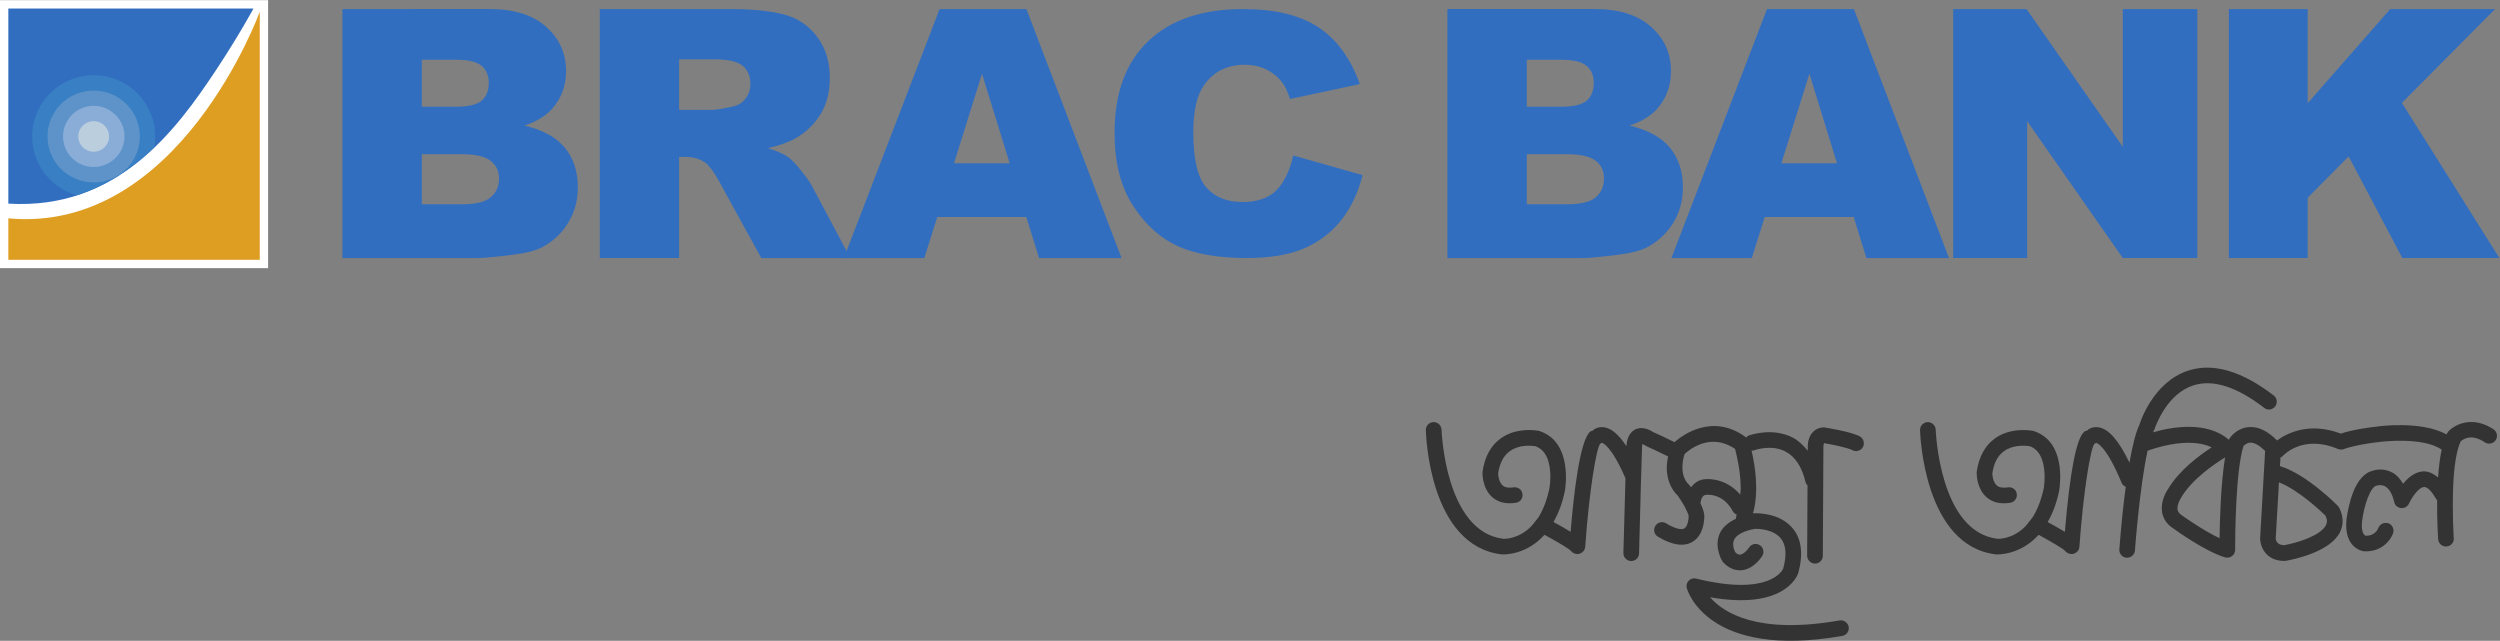 <?xml version="1.0" encoding="UTF-8" standalone="no"?>
<!-- Created with Inkscape (http://www.inkscape.org/) -->

<svg
   version="1.1"
   id="svg2"
   xml:space="preserve"
   width="284.155"
   height="72.833"
   viewBox="0 0 284.155 72.833"
   sodipodi:docname="99f9318db9607b7c87528ba837e5bea0.eps"
   xmlns:inkscape="http://www.inkscape.org/namespaces/inkscape"
   xmlns:sodipodi="http://sodipodi.sourceforge.net/DTD/sodipodi-0.dtd"
   xmlns="http://www.w3.org/2000/svg"
   xmlns:svg="http://www.w3.org/2000/svg"><rect x="0" y="0" width="284.155" height="72.833" fill="#808080" stroke="none"/><defs
     id="defs6" /><sodipodi:namedview
     id="namedview4"
     pagecolor="#ffffff"
     bordercolor="#666666"
     borderopacity="1.0"
     inkscape:pageshadow="2"
     inkscape:pageopacity="0.0"
     inkscape:pagecheckerboard="0" /><g
     id="g8"
     inkscape:groupmode="layer"
     inkscape:label="ink_ext_XXXXXX"
     transform="matrix(1.333,0,0,-1.333,0,72.833)"><g
       id="g10"
       transform="scale(0.1)"><path
         d="M 0,317.738 H 228.609 V 546.25 H 0 V 317.738"
         style="fill:#ffffff;fill-opacity:1;fill-rule:nonzero;stroke:none"
         id="path12" /><path
         d="M 184.57,487.18 C 150.391,435.527 100.25,367.098 7.109,372.758 v 166.34 H 216.109 c 0,0 -12.25,-22.797 -31.539,-51.918"
         style="fill:#326ebf;fill-opacity:1;fill-rule:nonzero;stroke:none"
         id="path14" /><path
         d="M 7.109,360.219 V 324.848 H 221.5 V 536.41 c 0,0 -68.621,-189.722 -214.391,-176.191"
         style="fill:#de9e22;fill-opacity:1;fill-rule:nonzero;stroke:none"
         id="path16" /><path
         d="m 79.859,482.258 c -28.949,0 -52.398,-23.32 -52.398,-52.219 0,-23.828 15.98,-43.84 37.898,-50.16 26.07,8.449 47.719,23.371 66.121,40.809 0.559,3.011 0.829,6.171 0.829,9.351 0,28.899 -23.45,52.219 -52.45,52.219"
         style="fill:#3880c3;fill-opacity:1;fill-rule:nonzero;stroke:none"
         id="path18" /><path
         d="m 119.25,430.051 c 0,-21.633 -17.59,-39.211 -39.391,-39.211 -21.738,0 -39.34,17.578 -39.34,39.211 0,21.597 17.602,39.078 39.34,39.078 21.801,0 39.391,-17.481 39.391,-39.078"
         style="fill:#5e93c9;fill-opacity:1;fill-rule:nonzero;stroke:none"
         id="path20" /><path
         d="m 106.141,430.051 c 0,-14.461 -11.86,-26.012 -26.289,-26.012 -14.434,0 -26.082,11.551 -26.082,26.012 0,14.379 11.649,26.097 26.082,26.097 14.43,0 26.289,-11.718 26.289,-26.097"
         style="fill:#8aadd8;fill-opacity:1;fill-rule:nonzero;stroke:none"
         id="path22" /><path
         d="m 93.012,430.051 c 0,-7.262 -5.922,-13.043 -13.152,-13.043 -7.231,0 -13.109,5.781 -13.109,13.043 0,7.219 5.879,13 13.109,13 7.23,0 13.152,-5.781 13.152,-13"
         style="fill:#bbcede;fill-opacity:1;fill-rule:nonzero;stroke:none"
         id="path24" /><path
         d="m 359.68,495.43 h 29.64 c 10.008,0 17.2,-1.75 21.41,-5.242 3.95,-3.469 6.04,-8.278 6.04,-14.411 0,-6.648 -2.09,-11.687 -6.04,-15.199 -4.21,-3.539 -11.531,-5.18 -21.968,-5.18 H 359.68 Z M 291.969,326.359 h 115.883 c 4.839,0 14.988,0.961 29.976,2.871 11.442,1.411 19.891,3.668 25.563,6.95 9.109,5.07 16.269,12.109 21.429,20.859 5.289,8.649 7.879,18.672 7.879,29.609 0,13.59 -3.679,24.79 -11.051,33.75 -7.308,8.903 -18.878,15.243 -34.457,18.903 10.219,3.34 18.008,8.226 23.399,14.058 8.012,9.02 12.09,19.782 12.09,32.379 0,14.942 -5.578,27.551 -16.852,37.629 -11.187,10.133 -27.316,15.313 -48.226,15.313 H 291.969 Z m 67.711,88.551 h 33.961 c 11.91,0 20.039,-1.961 24.789,-5.742 4.699,-3.719 7.09,-8.738 7.09,-14.969 0,-6.738 -2.442,-12.082 -7.141,-16.058 -4.699,-4.024 -12.899,-5.953 -24.52,-5.953 H 359.68"
         style="fill:#326ebf;fill-opacity:1;fill-rule:nonzero;stroke:none"
         id="path26" /><path
         d="m 579.051,495.82 h 29.269 c 12.18,0 20.45,-1.812 24.91,-5.543 4.411,-3.558 6.59,-8.879 6.59,-15.629 0,-4.71 -1.39,-8.738 -4.14,-12.359 -2.789,-3.609 -6.442,-5.851 -10.789,-6.68 -8.832,-2.019 -14.75,-2.91 -17.7,-2.91 h -28.14 z m 0,-169.453 v 86.192 h 5.82 c 6.18,0 11.649,-1.551 16.457,-4.86 3.391,-2.551 7.473,-7.961 12.094,-16.39 l 35.68,-64.942 h 75.929 l -32.691,61.481 c -1.668,3.09 -4.75,7.461 -9.379,13.222 -4.652,5.778 -8.199,9.539 -10.742,11.25 -3.668,2.598 -9.418,5.231 -17.418,7.809 10.027,2.199 17.969,5.141 23.668,8.371 9.07,5.25 16.211,12.238 21.332,20.738 5.187,8.621 7.769,18.7 7.769,30.5 0,13.571 -3.34,24.84 -10.129,34.332 -6.703,9.41 -15.57,15.899 -26.531,19.27 -10.969,3.308 -26.922,5.34 -47.601,5.34 H 511.422 V 326.367"
         style="fill:#326ebf;fill-opacity:1;fill-rule:nonzero;stroke:none"
         id="path28" /><path
         d="m 813.488,407.188 23.84,76.281 23.613,-76.281 z m 72.5,-80.829 H 956.32 L 875.211,538.668 H 801.172 L 719.559,326.359 h 68.601 l 11.059,35.02 h 75.871"
         style="fill:#326ebf;fill-opacity:1;fill-rule:nonzero;stroke:none"
         id="path30" /><path
         d="m 1102.72,413.809 59.11,-16.75 c -3.95,-15.579 -10.28,-28.692 -18.82,-39.168 -8.49,-10.403 -19.07,-18.25 -31.67,-23.59 -12.61,-5.262 -28.54,-7.942 -48.09,-7.942 -23.66,0 -42.97,3.2 -57.93,9.649 -14.929,6.531 -27.961,17.922 -38.699,34.203 -10.902,16.328 -16.262,37.227 -16.262,62.707 0,33.949 9.403,60.043 28.629,78.293 19.102,18.289 46.032,27.457 81.022,27.457 27.48,0 48.84,-5.34 64.48,-15.758 15.69,-10.543 27.31,-26.621 35,-48.222 l -59.5,-12.708 c -2.12,6.321 -4.2,10.989 -6.56,13.84 -3.68,5 -8.33,8.649 -13.69,11.348 -5.49,2.621 -11.55,3.98 -18.14,3.98 -15.17,0 -26.81,-5.781 -34.88,-17.3 -6.19,-8.618 -9.22,-22.028 -9.22,-40.36 0,-22.687 3.7,-38.308 10.97,-46.758 7.26,-8.41 17.61,-12.613 30.86,-12.613 12.84,0 22.52,3.422 29.12,10.121 6.61,6.75 11.32,16.621 14.27,29.571"
         style="fill:#326ebf;fill-opacity:1;fill-rule:nonzero;stroke:none"
         id="path32" /><path
         d="m 1301.87,495.43 h 29.62 c 10.13,0 17.26,-1.75 21.42,-5.242 4.05,-3.469 6.05,-8.278 6.05,-14.411 0,-6.648 -2,-11.687 -6.05,-15.199 -4.16,-3.539 -11.4,-5.18 -21.86,-5.18 h -29.18 z m -67.69,-169.071 h 115.91 c 4.97,0 15.01,0.961 30.07,2.871 11.34,1.411 19.84,3.668 25.54,6.95 8.96,5.07 16.15,12.109 21.49,20.859 5.15,8.649 7.78,18.672 7.78,29.609 0,13.59 -3.71,24.79 -10.97,33.75 -7.48,8.903 -18.9,15.243 -34.56,18.903 10.16,3.34 18.03,8.226 23.4,14.058 7.99,9.02 11.99,19.782 11.99,32.379 0,14.942 -5.55,27.551 -16.81,37.629 -11.29,10.133 -27.23,15.313 -48.18,15.313 h -125.66 z m 67.69,88.551 h 33.99 c 11.93,0 20.13,-1.961 24.91,-5.742 4.71,-3.719 6.89,-8.738 6.89,-14.969 0,-6.738 -2.33,-12.082 -7.05,-16.058 -4.72,-4.024 -12.87,-5.953 -24.45,-5.953 h -34.29"
         style="fill:#326ebf;fill-opacity:1;fill-rule:nonzero;stroke:none"
         id="path34" /><path
         d="m 1518.95,407.188 23.89,76.281 23.52,-76.281 z m 72.46,-80.829 h 70.44 l -81.05,212.309 h -74.12 l -81.5,-212.309 h 68.57 l 10.99,35.02 h 75.86"
         style="fill:#326ebf;fill-opacity:1;fill-rule:nonzero;stroke:none"
         id="path36" /><path
         d="m 1665.42,538.68 h 62.54 l 82.11,-117.481 V 538.68 h 63.5 V 326.367 h -63.5 l -81.55,116.684 V 326.367 h -63.1"
         style="fill:#326ebf;fill-opacity:1;fill-rule:nonzero;stroke:none"
         id="path38" /><path
         d="m 1900.5,538.68 h 67.22 v -80.27 l 70.38,80.27 h 89.41 l -79.44,-80 83.09,-132.313 h -82.75 l -45.78,86.66 -34.91,-35.269 v -51.391 h -67.22"
         style="fill:#326ebf;fill-opacity:1;fill-rule:nonzero;stroke:none"
         id="path40" /><path
         d="m 1901.38,171.848 0.17,0.25 0.16,0.222 z m 81.5,-65.16 c 0.79,-1.668 1.26,-3.2 1.26,-4.54 0,-1.32 -0.3,-2.531 -0.88,-3.628 -4.56,-8.801 -24.16,-15.012 -35.69,-17.012 -5.52,0.172 -6.82,3.383 -7.14,5.441 l 2.78,48.16 c 17.06,-6.55 37.07,-25.859 39.67,-28.421 m -90.3,-19.207 c -14.73,6.949 -31.54,19.047 -32.3,19.617 -2.05,1.371 -3.12,2.812 -3.49,4.519 l -0.14,1.442 c 0,2.589 1.21,5.921 3.22,9.05 v 0.051 l 0.09,0.231 c 9.38,15.668 28.81,28.757 37.3,33.976 -3.68,-22.437 -4.49,-54.347 -4.68,-68.886 m 233.78,92.739 c -18.32,12.219 -33.41,4.058 -38.88,-1.879 l -1.11,-1.762 -0.23,-0.598 c -21.99,12.008 -58.77,6.809 -59.14,6.719 -19.05,-2.191 -28.26,-5.039 -31.06,-6.031 -26.91,10.152 -45.88,0.383 -54.34,-5.859 -7.82,7.961 -15.79,11.89 -23.76,11.441 -10.32,-0.723 -15.77,-8.352 -16.29,-9.09 l -0.87,-1.422 -0.14,-0.379 c -19.06,16.571 -49.56,10.821 -64.58,6.411 l 0.56,1.359 -0.57,-0.789 0.95,1.551 c 1.78,5.289 11.44,30.886 33.37,37.91 16.61,5.328 36.95,-1.16 60.4,-19.203 1.29,-1.078 3.01,-1.578 4.79,-1.368 1.82,0.239 3.46,1.161 4.54,2.59 2.23,2.938 1.66,7.11 -1.23,9.348 -27.21,20.871 -51.68,28.043 -72.74,21.262 -30.78,-9.879 -41.6,-45.59 -41.79,-46.231 -3.03,-6.34 -5.87,-17.281 -8.5,-32.301 -9.16,18.879 -17.67,28.891 -26.48,30.141 -5.04,0.66 -8.19,-1.281 -9.97,-2.969 l -0.95,-0.211 -0.56,-0.14 -0.45,-0.352 c -6.87,-5.519 -12.41,-34.398 -16.65,-85.476 -3.84,2.289 -8.59,5.07 -14.69,8.367 4.26,7.32 7.62,16 9.84,26.851 1.12,7.149 5.11,42.032 -21.77,50.75 l -0.21,0.102 -0.17,0.027 c -3.13,0.571 -19.25,2.95 -32.36,-6.211 -8.7,-6.136 -14.04,-15.867 -15.86,-28.898 v -0.352 c -0.02,-2.297 0.31,-13.968 8.36,-21.097 5.26,-4.52 12.06,-6.09 20.26,-4.719 3.59,0.469 6.13,3.93 5.58,7.547 -0.23,1.762 -1.19,3.332 -2.59,4.359 -1.45,1.051 -3.33,1.512 -5.09,1.192 -2.89,-0.43 -6.91,-0.551 -9.3,1.601 -3.68,3.258 -3.84,9.57 -3.88,10.18 1.21,8.859 4.59,15.308 10.12,19.211 7.67,5.41 17.49,4.75 21.55,4.179 11.26,-3.671 12.93,-18.011 12.93,-26.25 0,-3.042 -0.22,-6.25 -0.63,-9.062 v -0.09 c -2.09,-9.98 -5.35,-18.508 -9.62,-25.277 l 0.2,0.187 -4.97,-6.289 -1.04,-1.281 c -11.28,-11.73 -23.97,-10.969 -24.1,-10.969 -49.61,6.02 -52.63,92.039 -52.7,92.871 -0.11,3.75 -3.17,6.688 -6.84,6.641 -3.64,-0.113 -6.58,-3.141 -6.53,-6.773 0.13,-4.079 3.45,-98.547 64.56,-106.028 h 0.34 c 2.08,-0.152 20.89,-0.32 36.24,16.688 12.67,-6.859 21.41,-12.297 22.51,-13.668 1.78,-2.219 4.81,-3.199 7.34,-2.461 2.83,0.949 4.72,3.129 4.86,5.762 3.44,47.578 9.57,84.629 12.93,88.118 l -1.27,-0.68 c 1.02,0.172 1.82,0.801 2.57,1.359 h 0.05 c 0.49,-0.117 8.41,-1.789 21.82,-34.218 0.59,-1.5 1.91,-2.539 3.47,-3.258 -2.11,-15.321 -3.89,-32.633 -5.35,-51.801 l -0.12,-1.48 -0.02,-0.512 c 0,-3.527 2.71,-6.449 6.17,-6.699 3.73,-0.148 6.83,2.57 7.15,6.242 0,0.566 4.01,54.367 10.79,85.039 l 0.42,0.078 c 1.55,0.602 33.91,12.711 54.2,2.742 -10.12,-6.562 -27.56,-19.262 -37.19,-35.543 0.07,0.172 -5.36,-7.34 -5.36,-16.347 0,-1.102 0.12,-2.27 0.34,-3.743 1.07,-5.519 4.22,-10.008 9.02,-13.136 4.45,-3.223 27.54,-19.66 44.51,-25.031 2.4,-0.52 4.56,-0.121 6.08,1.141 1.62,1.129 2.63,3.129 2.63,5.277 v 1.652 c 0,6.641 0.21,65.32 7.08,86.828 0.74,0.801 2.7,2.75 5.87,2.953 3.47,0.129 7.84,-2.434 12.6,-7.063 -0.63,-10.55 -4.12,-72.05 -4.27,-74.839 0.2,-6.75 4.81,-18.98 20.71,-18.98 h 0.17 l 0.43,0.062 h 0.07 l 0.13,0.02 h 0.27 c 6.27,1.109 37.39,7.269 46.21,24.168 1.62,3.27 2.38,6.402 2.38,9.801 0,3.621 -0.94,7.289 -2.78,11.039 l -1.22,1.801 c -0.18,0.199 -26.66,27.179 -49.46,33.969 l 0.29,4.66 0.16,2.679 1.48,0.801 c 0.32,0.371 16.78,19.402 47.5,6.461 1.65,-0.621 3.43,-0.66 4.97,-0.16 l 0.48,0.16 0.1,0.09 c 0.72,0.23 9.68,3.582 29.76,5.891 1.61,0.199 37.22,4.628 53.15,-6.532 -1.64,-7.699 -2.5,-16.05 -3.06,-23.687 -3.92,3.199 -8.06,5.297 -12.49,5.16 -6.14,-0.293 -11.93,-3.953 -17.31,-10.551 -2.52,4.149 -5.37,7.457 -8.9,9.367 -6.55,3.684 -12.81,2.864 -15.77,2.141 l -0.63,-0.129 h -0.03 v -0.18 c -16.05,-3.089 -21.41,-30.031 -22.97,-41.761 -2.46,-24.45 13.98,-26.938 14.65,-27.02 15.32,-0.988 23.11,9.57 25.1,15.352 1.14,3.5 -0.63,7.289 -3.99,8.5 -3.65,1.14 -7.35,-0.621 -8.59,-4.039 -0.13,-0.383 -2.53,-6.871 -10.9,-6.543 -0.51,0.25 -4.05,1.941 -2.99,12.203 1.66,13.816 7.3,29.84 12.43,30.457 l 1.14,0.262 c 0,0 3.07,0.859 6.25,-0.93 3.45,-2.031 6.08,-6.59 7.6,-13.281 0.6,-2.75 2.91,-4.84 5.72,-5.141 2.99,-0.309 5.62,1.191 6.88,3.762 2.06,4.769 8.12,13.937 12.91,14.179 2.83,0.121 6.48,-3.531 10.1,-10.05 l 0.99,-1.059 c -0.16,-17.941 0.85,-32.762 0.89,-33.441 0.3,-3.66 3.46,-6.449 7.08,-6.16 3.68,0.312 6.26,3.129 6.26,6.68 l -0.34,1.5 0.29,-1.199 -0.05,0.648 c -0.51,9.16 -0.75,18.821 -0.75,27.953 0,26.02 2.28,44.598 6.66,53.989 2.26,2.129 9.33,6.851 20.62,-0.75 1.29,-0.989 3.18,-1.34 4.98,-0.989 1.81,0.329 3.37,1.348 4.3,2.848 1.94,2.86 1.27,6.883 -1.66,9.141 m -642.53,-55.578 c -10.61,12.476 -24.8,14.117 -31.58,12.937 -4.35,-0.738 -7.69,-3.301 -10.38,-6.711 l -0.62,0.942 0.15,-0.258 -0.89,1.066 0.15,-0.097 -0.16,0.199 -0.17,0.172 c -8.95,8.148 -4.99,22.797 -4.32,25.07 l 0.06,0.066 0.21,0.782 0.07,0.371 c 4.51,4.199 22.37,18.519 43.11,4.418 1.6,-6.118 4.81,-19.75 4.81,-33.868 0,-1.781 -0.29,-3.351 -0.44,-5.089 m 71.96,57.257 -0.23,0.04 h -0.19 c -3.79,0 -7.13,-1.43 -9.57,-3.977 -4.06,-4.141 -4.38,-10.273 -4.38,-12.703 v -3.297 c -3.64,4.59 -7.7,8.566 -12.57,11.18 -16.87,8.757 -35.1,2.867 -38.59,1.57 l -1.22,-1.441 c -28.85,21.578 -54.79,1.757 -61.25,-3.903 -5.87,2.934 -17.69,8.543 -18.7,8.711 l 0.97,-0.379 c -7.75,5.059 -13.16,3.961 -16.31,2.192 -5.79,-3.411 -6.75,-10.493 -6.97,-13.993 -6.37,9.77 -12.62,15.211 -18.91,16.141 -5.37,0.75 -8.57,-1.531 -10.03,-2.969 l -0.88,-0.211 -0.54,-0.148 -0.45,-0.344 c -8.98,-7.269 -14.26,-54.789 -16.74,-85.476 -4.5,2.797 -9.53,5.66 -14.63,8.367 4.36,7.609 7.73,16.472 9.78,26.851 0.35,1.758 6.93,41.411 -21.77,50.75 l -0.19,0.129 h -0.24 c -4.46,0.801 -19.65,2.61 -32.27,-6.211 -8.67,-6.109 -13.97,-15.769 -15.83,-28.898 -0.02,-0.238 -0.59,-13.5 8.33,-21.43 5.2,-4.539 12.02,-6.109 20.32,-4.738 1.74,0.219 3.28,1.187 4.3,2.629 1.04,1.469 1.45,3.308 1.08,5.09 -0.2,1.609 -1.11,3.16 -2.57,4.187 -1.46,1.051 -3.29,1.512 -5.08,1.192 -2.8,-0.43 -6.74,-0.551 -9.12,1.609 -2.71,2.352 -3.79,6.73 -3.92,10.23 1.31,8.832 4.64,15.313 10.15,19.153 7.57,5.41 17.35,4.75 21.36,4.179 10.77,-3.519 13.03,-16.191 13.03,-26.25 0,-3.042 -0.27,-6.25 -0.7,-9.062 v -0.027 c -1.96,-9.864 -5.16,-18.383 -9.41,-25.34 l -4.83,-6.102 -0.69,-0.871 c -11.44,-12.23 -24.38,-11.379 -24.5,-11.379 -49.62,6.02 -52.62,92.039 -52.64,92.871 -0.17,3.821 -3.18,6.688 -6.84,6.641 -1.89,-0.063 -3.54,-0.773 -4.78,-2.102 -1.19,-1.269 -1.83,-3 -1.79,-4.769 0.12,-3.981 2.9,-98.403 64.55,-105.93 h 0.31 c 3.44,-0.18 21.35,0.051 36.28,16.688 12.45,-6.68 21.36,-12.258 22.57,-13.668 1.65,-2.219 4.78,-3.301 7.29,-2.461 2.74,0.898 4.61,3.019 4.87,5.711 3.39,47.609 9.49,84.66 12.88,88.168 l 1.32,0.679 h 0.02 c 0.47,-0.078 7.82,-1.816 20.13,-30.25 l -1.78,-63.718 c -0.05,-3.699 2.9,-6.731 6.55,-6.82 1.7,-0.039 3.46,0.629 4.75,1.812 1.27,1.258 2.03,2.898 2.07,4.66 l 1.57,59.719 0.21,6.258 0.72,23.902 c -0.1,1.43 0.14,2.578 0.42,3.398 0.61,-0.211 1.54,-0.66 2.9,-1.519 l 0.28,-0.211 c 3.77,-1.668 12.9,-5.918 18.65,-8.82 -0.59,-3.188 -1.13,-6.34 -1.13,-9.348 0,-9.86 3.29,-18.281 9.53,-24.262 l -0.3,0.36 c 1.62,-2.258 4.14,-6.028 6.26,-9.95 l 2.11,-4.379 c 0.87,-1.859 1,-2.949 1.07,-3.332 0.05,-3.238 -1,-8.867 -3.65,-10.468 -2.69,-1.598 -8.45,0 -15.62,4.371 -3.2,1.879 -7.18,0.91 -9.11,-2.18 -1.99,-3.242 -1.04,-7.32 2.21,-9.27 12.06,-7.223 21.94,-8.723 29.32,-4.43 9.66,5.637 10.29,18.637 10.19,22.539 v 0.098 l -0.02,0.222 c -0.23,2.738 -1.36,6.008 -3.26,10.098 0.39,3.14 1.46,6.68 4.41,7.152 0.23,0.02 14.42,2.309 23.17,-13.93 0.75,-1.312 1.94,-2.292 3.27,-2.851 -0.29,-1.191 -0.52,-2.399 -0.64,-3.609 -6.7,-3.153 -11.51,-7.34 -13.81,-12.641 -5.18,-11.879 2.37,-23.77 2.43,-23.852 l 1.31,-1.43 -0.41,0.43 c 5.89,-6.047 11.73,-6.769 15.59,-6.359 10.87,1.191 17.37,12.199 17.45,12.332 0.84,1.328 1.16,3.09 0.74,4.848 -0.38,1.781 -1.38,3.242 -2.91,4.16 -3.07,2 -7.14,1.133 -9.15,-2.008 -1.44,-2.172 -4.7,-5.731 -7.61,-6.019 -1.21,-0.242 -2.62,0.59 -4.08,1.949 -0.56,1.008 -1.88,3.75 -1.88,6.949 0,1.289 0.31,2.512 0.76,3.66 1.87,4.262 8.32,7.672 17.72,9.398 2.15,0.051 15.48,0.051 22.15,-8.148 4.57,-5.59 5.23,-14.27 2.02,-25.801 -0.1,-0.231 -9.93,-24.219 -74.12,-8.488 -2.24,0.617 -4.68,0 -6.36,-1.711 -1.66,-1.602 -2.34,-4.02 -1.73,-6.359 0.73,-2.562 18.28,-60.699 132.59,-40.781 3.62,0.641 6.1,4.09 5.49,7.73 -0.72,3.609 -4.18,6.019 -7.79,5.469 -70,-12.25 -99.01,6.582 -110.41,19.762 61.93,-10.922 73.92,17.039 75.11,20.34 4.5,16.23 2.97,29.078 -4.49,38.238 -11.04,13.492 -30.08,13.18 -33.8,13.001 l -0.12,-0.02 -0.1,-0.09 c 5.31,18.82 1.7,41.25 -1.21,53.492 l 1.52,0.2 -0.44,-0.2 0.13,0.02 0.29,0.078 c 2.57,0.98 16.14,5.25 27.49,-0.867 8.39,-4.363 14.15,-13.391 17.21,-26.742 l 1.51,-2.149 -0.33,-59.871 c 0,-3.59 2.89,-6.578 6.51,-6.75 3.9,0 6.86,2.969 6.86,6.75 l 0.5,92.828 c -0.09,1.012 0.21,2.512 0.59,3.141 9.44,-1.649 20.48,-4.008 24.14,-6.008 1.44,-0.781 3.23,-1.02 4.85,-0.539 1.75,0.5 3.24,1.668 4.16,3.238 1.67,3.442 0.41,7.418 -2.77,9.121 -8.02,4.2 -29.12,7.399 -29.96,7.578"
         style="fill:#333333;fill-opacity:1;fill-rule:nonzero;stroke:none"
         id="path42" /></g></g></svg>
